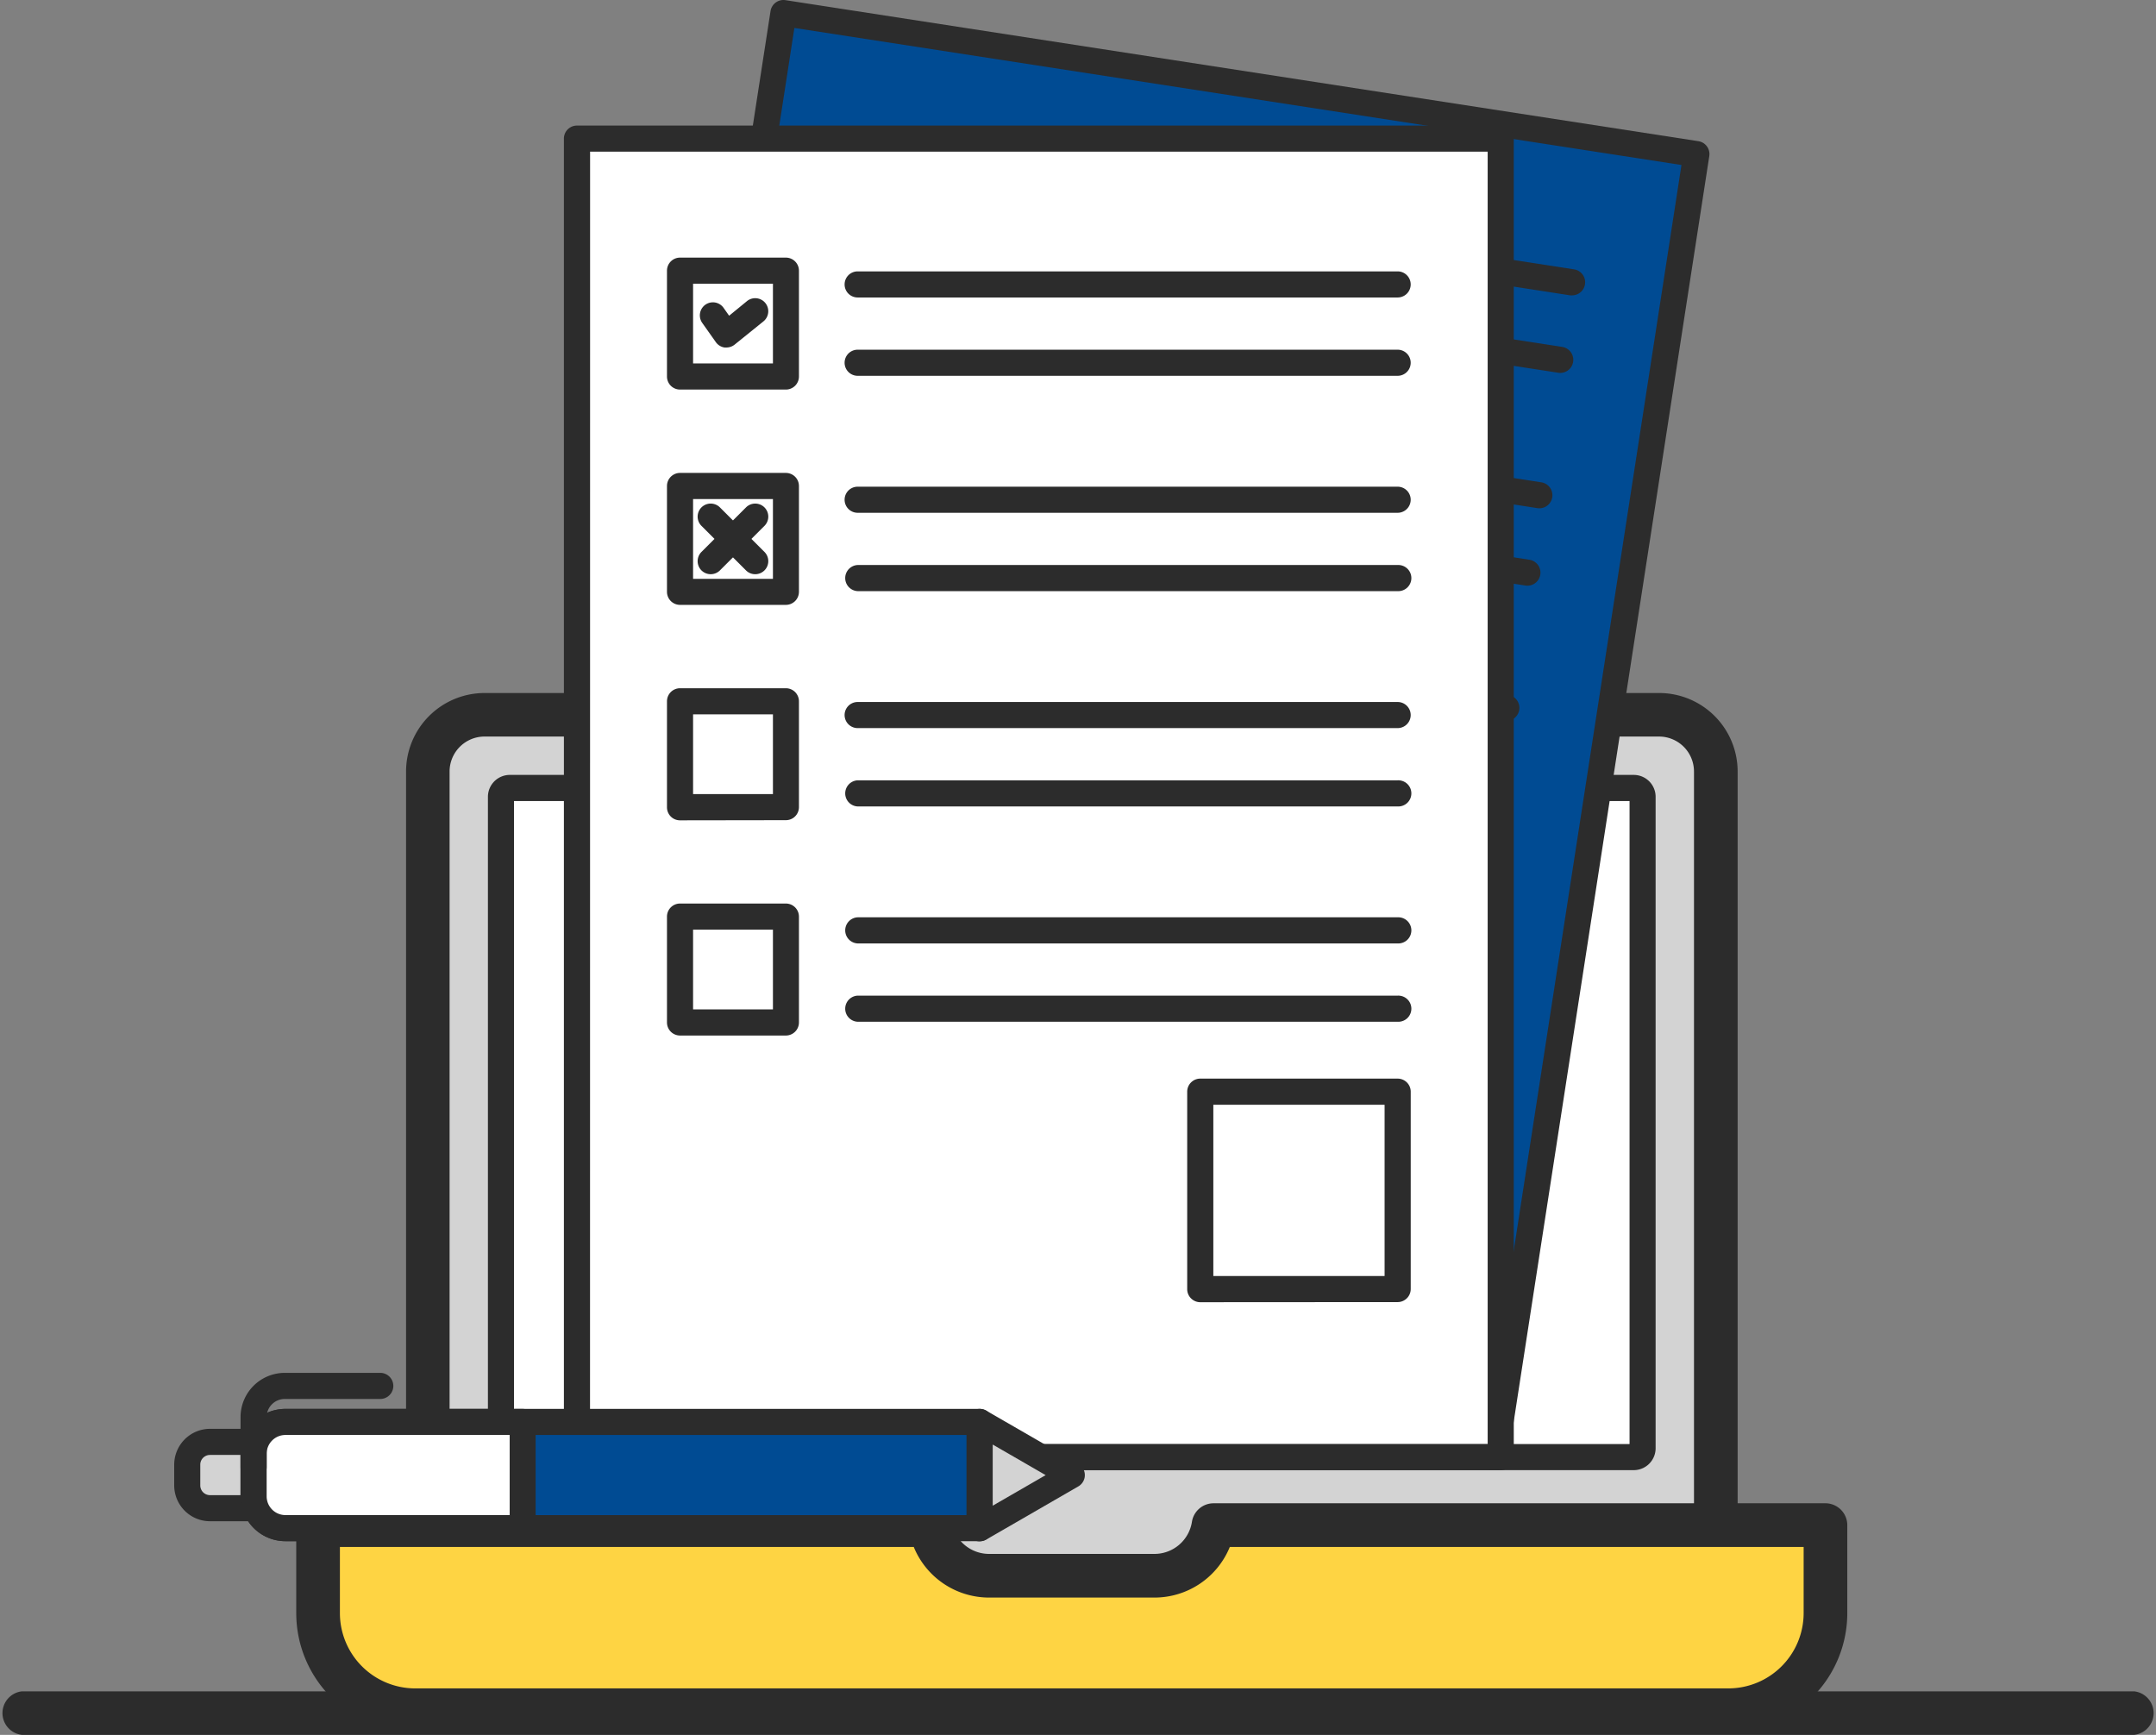 <svg xmlns="http://www.w3.org/2000/svg" viewBox="0 0 688.97 554.44"><rect x="0" y="0" width="688.97" height="554.44" fill="#808080" stroke="none"/><defs><style>.cls-1{fill:#d3d3d3;}.cls-2{fill:#2c2c2c;}.cls-3{fill:#fff;}.cls-4{fill:#fed443;}.cls-5{fill:#004b93;}</style></defs><g id="Layer_2" data-name="Layer 2"><g id="Capa_1" data-name="Capa 1"><path class="cls-1" d="M548.28,246.56a18.12,18.12,0,0,0-18.12-18.12H154.84a18.13,18.13,0,0,0-18.13,18.12V510H548.28Z"/><path class="cls-2" d="M548.28,517a7,7,0,0,0,7-7V246.56a25.1,25.1,0,0,0-25.07-25.08H154.84a25.11,25.11,0,0,0-25.08,25.08V510a7,7,0,0,0,7,7ZM143.67,246.56a11.18,11.18,0,0,1,11.17-11.17H530.16a11.18,11.18,0,0,1,11.17,11.17V503.05H143.67Z"/><rect class="cls-3" x="160.08" y="251.8" width="364.84" height="213.87" rx="2.85"/><path class="cls-2" d="M522.07,469.84a7,7,0,0,0,7-7V254.65a7,7,0,0,0-7-7H162.92a7,7,0,0,0-7,7V462.83a7,7,0,0,0,7,7ZM164.25,256H520.74V461.5H164.25Z"/><path class="cls-4" d="M552.32,546.55a31,31,0,0,0,31-31V487.43H387.77a19.15,19.15,0,0,1-18.91,16.17H316.14a19.16,19.16,0,0,1-18.92-16.17H101.67v28.11a31,31,0,0,0,31,31Z"/><path class="cls-2" d="M552.32,553.5a38,38,0,0,0,38-38V487.43a7,7,0,0,0-6.95-7H387.77a7,7,0,0,0-6.87,5.88,12.13,12.13,0,0,1-12,10.3H316.14a12.14,12.14,0,0,1-12.05-10.3,7,7,0,0,0-6.87-5.88H101.67a7,7,0,0,0-7,7v28.11a38,38,0,0,0,38,38Zm-443.7-38V494.38H292a26,26,0,0,0,24.16,16.18h52.72A26,26,0,0,0,393,494.38H576.37v21.16a24.08,24.08,0,0,1-24,24.05H132.68A24.08,24.08,0,0,1,108.62,515.54Z"/><rect class="cls-5" x="153.37" y="87.33" width="421.37" height="295.2" transform="translate(76.31 558.85) rotate(-81.22)"/><path class="cls-2" d="M477.12,469.8a4.58,4.58,0,0,0,.64,0,4.13,4.13,0,0,0,2.46-.8,4.18,4.18,0,0,0,1.66-2.73L546.22,49.88a4.23,4.23,0,0,0-.76-3.1,4.15,4.15,0,0,0-2.73-1.66L251,.05a4.18,4.18,0,0,0-4.77,3.49L181.9,420a4.18,4.18,0,0,0,3.49,4.76ZM253.85,8.93l283.48,43.8L474.27,460.91,190.79,417.12Z"/><path class="cls-2" d="M304.09,93.62a3.45,3.45,0,0,0,.64,0,4.16,4.16,0,0,0,4.12-3.53L314,56.71A4.17,4.17,0,0,0,310.53,52L277.1,46.78a4.18,4.18,0,0,0-4.76,3.49L267.18,83.7a4.17,4.17,0,0,0,3.48,4.76ZM280,55.67l25.18,3.89-3.89,25.18-25.18-3.89Z"/><path class="cls-2" d="M501.79,94.39a4.74,4.74,0,0,0,.65,0,4.18,4.18,0,0,0,.63-8.3L332.52,59.79A4.17,4.17,0,1,0,331.25,68Z"/><path class="cls-2" d="M498,119.13a4.72,4.72,0,0,0,.64.05,4.18,4.18,0,0,0,.64-8.3L328.7,84.53a4.17,4.17,0,1,0-1.27,8.25Z"/><path class="cls-2" d="M293.59,161.63a4.6,4.6,0,0,0,.64.05,4.18,4.18,0,0,0,4.12-3.54l5.16-33.43A4.17,4.17,0,0,0,300,120l-33.42-5.16a4.18,4.18,0,0,0-4.77,3.48l-5.16,33.43a4.17,4.17,0,0,0,3.49,4.76Zm-24.15-38,25.19,3.89-3.89,25.18-25.19-3.89Z"/><path class="cls-2" d="M491.29,162.39a4.6,4.6,0,0,0,.64.05,4.17,4.17,0,0,0,.63-8.29L322,127.8a4.17,4.17,0,0,0-1.28,8.24Z"/><path class="cls-2" d="M487.47,187.13a4.6,4.6,0,0,0,.64.05,4.17,4.17,0,0,0,.63-8.29L318.2,152.54a4.17,4.17,0,1,0-1.28,8.24Z"/><path class="cls-2" d="M249.65,224.47l33.43,5.16a3.52,3.52,0,0,0,.64.05,4.17,4.17,0,0,0,4.12-3.53L293,192.72a4.25,4.25,0,0,0-.76-3.11,4.2,4.2,0,0,0-2.73-1.65l-33.43-5.17a4.17,4.17,0,0,0-4.76,3.49l-5.17,33.43a4.18,4.18,0,0,0,3.49,4.76Zm9.29-32.79,25.18,3.89-3.89,25.18-25.18-3.89Z"/><path class="cls-2" d="M480.78,230.4a4.72,4.72,0,0,0,.64,0,4.18,4.18,0,0,0,.64-8.3L311.51,195.8a4.17,4.17,0,0,0-1.27,8.25Z"/><path class="cls-2" d="M477,255.14a4.72,4.72,0,0,0,.64.05,4.17,4.17,0,0,0,.63-8.3L307.69,220.54a4.17,4.17,0,1,0-1.27,8.25Z"/><path class="cls-2" d="M272.57,297.64a4.72,4.72,0,0,0,.64.05,4.17,4.17,0,0,0,2.47-.81,4.12,4.12,0,0,0,1.65-2.73l5.17-33.43A4.17,4.17,0,0,0,279,256l-33.43-5.16a4.16,4.16,0,0,0-4.76,3.48l-5.16,33.43a4.17,4.17,0,0,0,3.49,4.76Zm-24.14-38,25.19,3.89-3.9,25.18-25.18-3.89Z"/><path class="cls-2" d="M470.28,298.4a3.45,3.45,0,0,0,.64.05,4.17,4.17,0,0,0,.63-8.29L301,263.81a4.17,4.17,0,0,0-1.28,8.24Z"/><path class="cls-2" d="M466.45,323.14a4.74,4.74,0,0,0,.65.05,4.17,4.17,0,0,0,.63-8.29L297.18,288.55a4.17,4.17,0,1,0-1.27,8.24Z"/><path class="cls-2" d="M452.77,411.68a3.56,3.56,0,0,0,.65.05,4.16,4.16,0,0,0,4.11-3.53l9.64-62.34a4.18,4.18,0,0,0-3.49-4.76l-62.34-9.63a4.18,4.18,0,0,0-4.76,3.49L387,397.29a4.17,4.17,0,0,0,3.49,4.76Zm-48.58-71.33,54.09,8.36-8.36,54.09-54.09-8.36Z"/><path class="cls-2" d="M286.79,77.35a4.11,4.11,0,0,0,1.2.18,4.17,4.17,0,0,0,2.09-.56L300.31,71a4.17,4.17,0,0,0-4.18-7.22l-6.39,3.7-1.38-2.76a4.17,4.17,0,0,0-7.46,3.73l3.36,6.73A4.15,4.15,0,0,0,286.79,77.35Z"/><path class="cls-2" d="M286,150.5a4.18,4.18,0,0,0,3.36-6.64l-11.89-16.23a4.17,4.17,0,1,0-6.73,4.93l11.89,16.23A4.16,4.16,0,0,0,286,150.5Z"/><path class="cls-2" d="M272,148.32a4.18,4.18,0,0,0,2.46-.8l16.23-11.89a4.17,4.17,0,1,0-4.93-6.73l-16.23,11.89a4.17,4.17,0,0,0,2.47,7.53Z"/><rect class="cls-3" x="184.37" y="44.3" width="295.2" height="421.37"/><path class="cls-2" d="M479.57,469.84a4.17,4.17,0,0,0,4.17-4.17V44.3a4.17,4.17,0,0,0-4.17-4.17H184.37a4.17,4.17,0,0,0-4.17,4.17V465.67a4.17,4.17,0,0,0,4.17,4.17Zm-291-421.37H475.4v413H188.55Z"/><path class="cls-2" d="M251.13,124.5a4.18,4.18,0,0,0,4.18-4.17V86.5a4.18,4.18,0,0,0-4.18-4.17H217.31a4.17,4.17,0,0,0-4.17,4.17v33.83a4.17,4.17,0,0,0,4.17,4.17ZM221.48,90.67H247v25.49H221.48Z"/><path class="cls-2" d="M446.63,95.07a4.17,4.17,0,1,0,0-8.34H274.07a4.17,4.17,0,0,0,0,8.34Z"/><path class="cls-2" d="M446.63,120.1a4.17,4.17,0,1,0,0-8.34H274.07a4.17,4.17,0,0,0,0,8.34Z"/><path class="cls-2" d="M251.13,193.31a4.18,4.18,0,0,0,4.18-4.17V155.31a4.18,4.18,0,0,0-4.18-4.17H217.31a4.17,4.17,0,0,0-4.17,4.17v33.83a4.17,4.17,0,0,0,4.17,4.17Zm-29.65-33.82H247V185H221.48Z"/><path class="cls-2" d="M446.63,163.88a4.17,4.17,0,1,0,0-8.34H274.07a4.17,4.17,0,0,0,0,8.34Z"/><path class="cls-2" d="M446.63,188.92a4.18,4.18,0,1,0,0-8.35H274.07a4.18,4.18,0,0,0,0,8.35Z"/><path class="cls-2" d="M251.13,262.12a4.17,4.17,0,0,0,4.18-4.17V224.13a4.18,4.18,0,0,0-4.18-4.18H217.31a4.17,4.17,0,0,0-4.17,4.18V258a4.16,4.16,0,0,0,4.17,4.17ZM221.48,228.3H247v25.48H221.48Z"/><path class="cls-2" d="M446.63,232.69a4.17,4.17,0,1,0,0-8.34H274.07a4.17,4.17,0,0,0,0,8.34Z"/><path class="cls-2" d="M446.63,257.73a4.18,4.18,0,1,0,0-8.35H274.07a4.18,4.18,0,0,0,0,8.35Z"/><path class="cls-2" d="M251.13,330.94a4.18,4.18,0,0,0,4.18-4.18V292.94a4.18,4.18,0,0,0-4.18-4.18H217.31a4.17,4.17,0,0,0-4.17,4.18v33.82a4.17,4.17,0,0,0,4.17,4.18Zm-29.65-33.83H247v25.48H221.48Z"/><path class="cls-2" d="M446.63,301.51a4.18,4.18,0,1,0,0-8.35H274.07a4.18,4.18,0,0,0,0,8.35Z"/><path class="cls-2" d="M446.63,326.54a4.18,4.18,0,1,0,0-8.35H274.07a4.18,4.18,0,0,0,0,8.35Z"/><path class="cls-2" d="M446.63,416.13a4.18,4.18,0,0,0,4.18-4.17V348.88a4.18,4.18,0,0,0-4.18-4.17H383.56a4.18,4.18,0,0,0-4.18,4.17V412a4.18,4.18,0,0,0,4.18,4.17Zm-58.9-63.07h54.73v54.73H387.73Z"/><path class="cls-2" d="M231.55,111.06a3.77,3.77,0,0,0,.58,0,4.2,4.2,0,0,0,2.62-.92l9.2-7.42a4.17,4.17,0,1,0-5.23-6.5L233,100.9l-1.78-2.52a4.17,4.17,0,0,0-6.81,4.82l4.34,6.14A4.15,4.15,0,0,0,231.55,111.06Z"/><path class="cls-2" d="M241.34,183.51a4.17,4.17,0,0,0,2.95-7.12l-14.23-14.23a4.17,4.17,0,0,0-5.9,5.9l14.23,14.23A4.12,4.12,0,0,0,241.34,183.51Z"/><path class="cls-2" d="M230.06,182.29l14.23-14.23a4.17,4.17,0,0,0-5.9-5.9l-14.23,14.23a4.17,4.17,0,0,0,0,5.9,4.18,4.18,0,0,0,5.9,0Z"/><path class="cls-5" d="M313.06,488.37V454.44H91.2A10.16,10.16,0,0,0,81,464.6v13.6A10.16,10.16,0,0,0,91.2,488.37Z"/><path class="cls-2" d="M313.06,492.54a4.17,4.17,0,0,0,4.17-4.17V454.44a4.17,4.17,0,0,0-4.17-4.18H91.2A14.36,14.36,0,0,0,76.87,464.6v13.61A14.35,14.35,0,0,0,91.2,492.54ZM85.21,478.21V464.6a6,6,0,0,1,6-6H308.89V484.2H91.2A6,6,0,0,1,85.21,478.21Z"/><polygon class="cls-1" points="327.78 462.94 313.06 454.44 313.06 471.43 313.06 488.43 327.78 479.93 342.5 471.43 327.78 462.94"/><path class="cls-2" d="M313.06,492.6a4.23,4.23,0,0,0,2.09-.56l29.43-17a4.17,4.17,0,0,0,0-7.23l-29.43-17a4.18,4.18,0,0,0-6.26,3.62v34a4.18,4.18,0,0,0,4.17,4.17Zm4.17-30.94,16.92,9.77-16.92,9.77Z"/><path class="cls-1" d="M81,482V460.81H67.13a7.27,7.27,0,0,0-7.28,7.28v6.63A7.27,7.27,0,0,0,67.13,482Z"/><path class="cls-2" d="M81,486.17A4.17,4.17,0,0,0,85.21,482V460.81A4.18,4.18,0,0,0,81,456.63H67.12a11.47,11.47,0,0,0-11.45,11.46v6.63a11.46,11.46,0,0,0,11.45,11.45ZM64,474.72v-6.63a3.1,3.1,0,0,1,3.1-3.11h9.75v12.85H67.12A3.11,3.11,0,0,1,64,474.72Z"/><path class="cls-3" d="M167,488.37V454.44H91.2A10.16,10.16,0,0,0,81,464.6v13.6A10.16,10.16,0,0,0,91.2,488.37Z"/><path class="cls-2" d="M167,492.54a4.17,4.17,0,0,0,4.17-4.17V454.44a4.18,4.18,0,0,0-4.17-4.18H91.2A14.36,14.36,0,0,0,76.87,464.6v13.6A14.35,14.35,0,0,0,91.2,492.54ZM85.21,478.2V464.6a6,6,0,0,1,6-6h71.66V484.2H91.2A6,6,0,0,1,85.21,478.2Z"/><path class="cls-2" d="M85.21,468.89v-16A5.79,5.79,0,0,1,91,447.09h30.52a4.17,4.17,0,1,0,0-8.34H91a14.14,14.14,0,0,0-14.13,14.12v16a4.17,4.17,0,1,0,8.34,0Z"/><path class="cls-2" d="M682,554.44a7,7,0,0,0,0-13.91H7a7,7,0,0,0,0,13.91Z"/></g></g></svg>